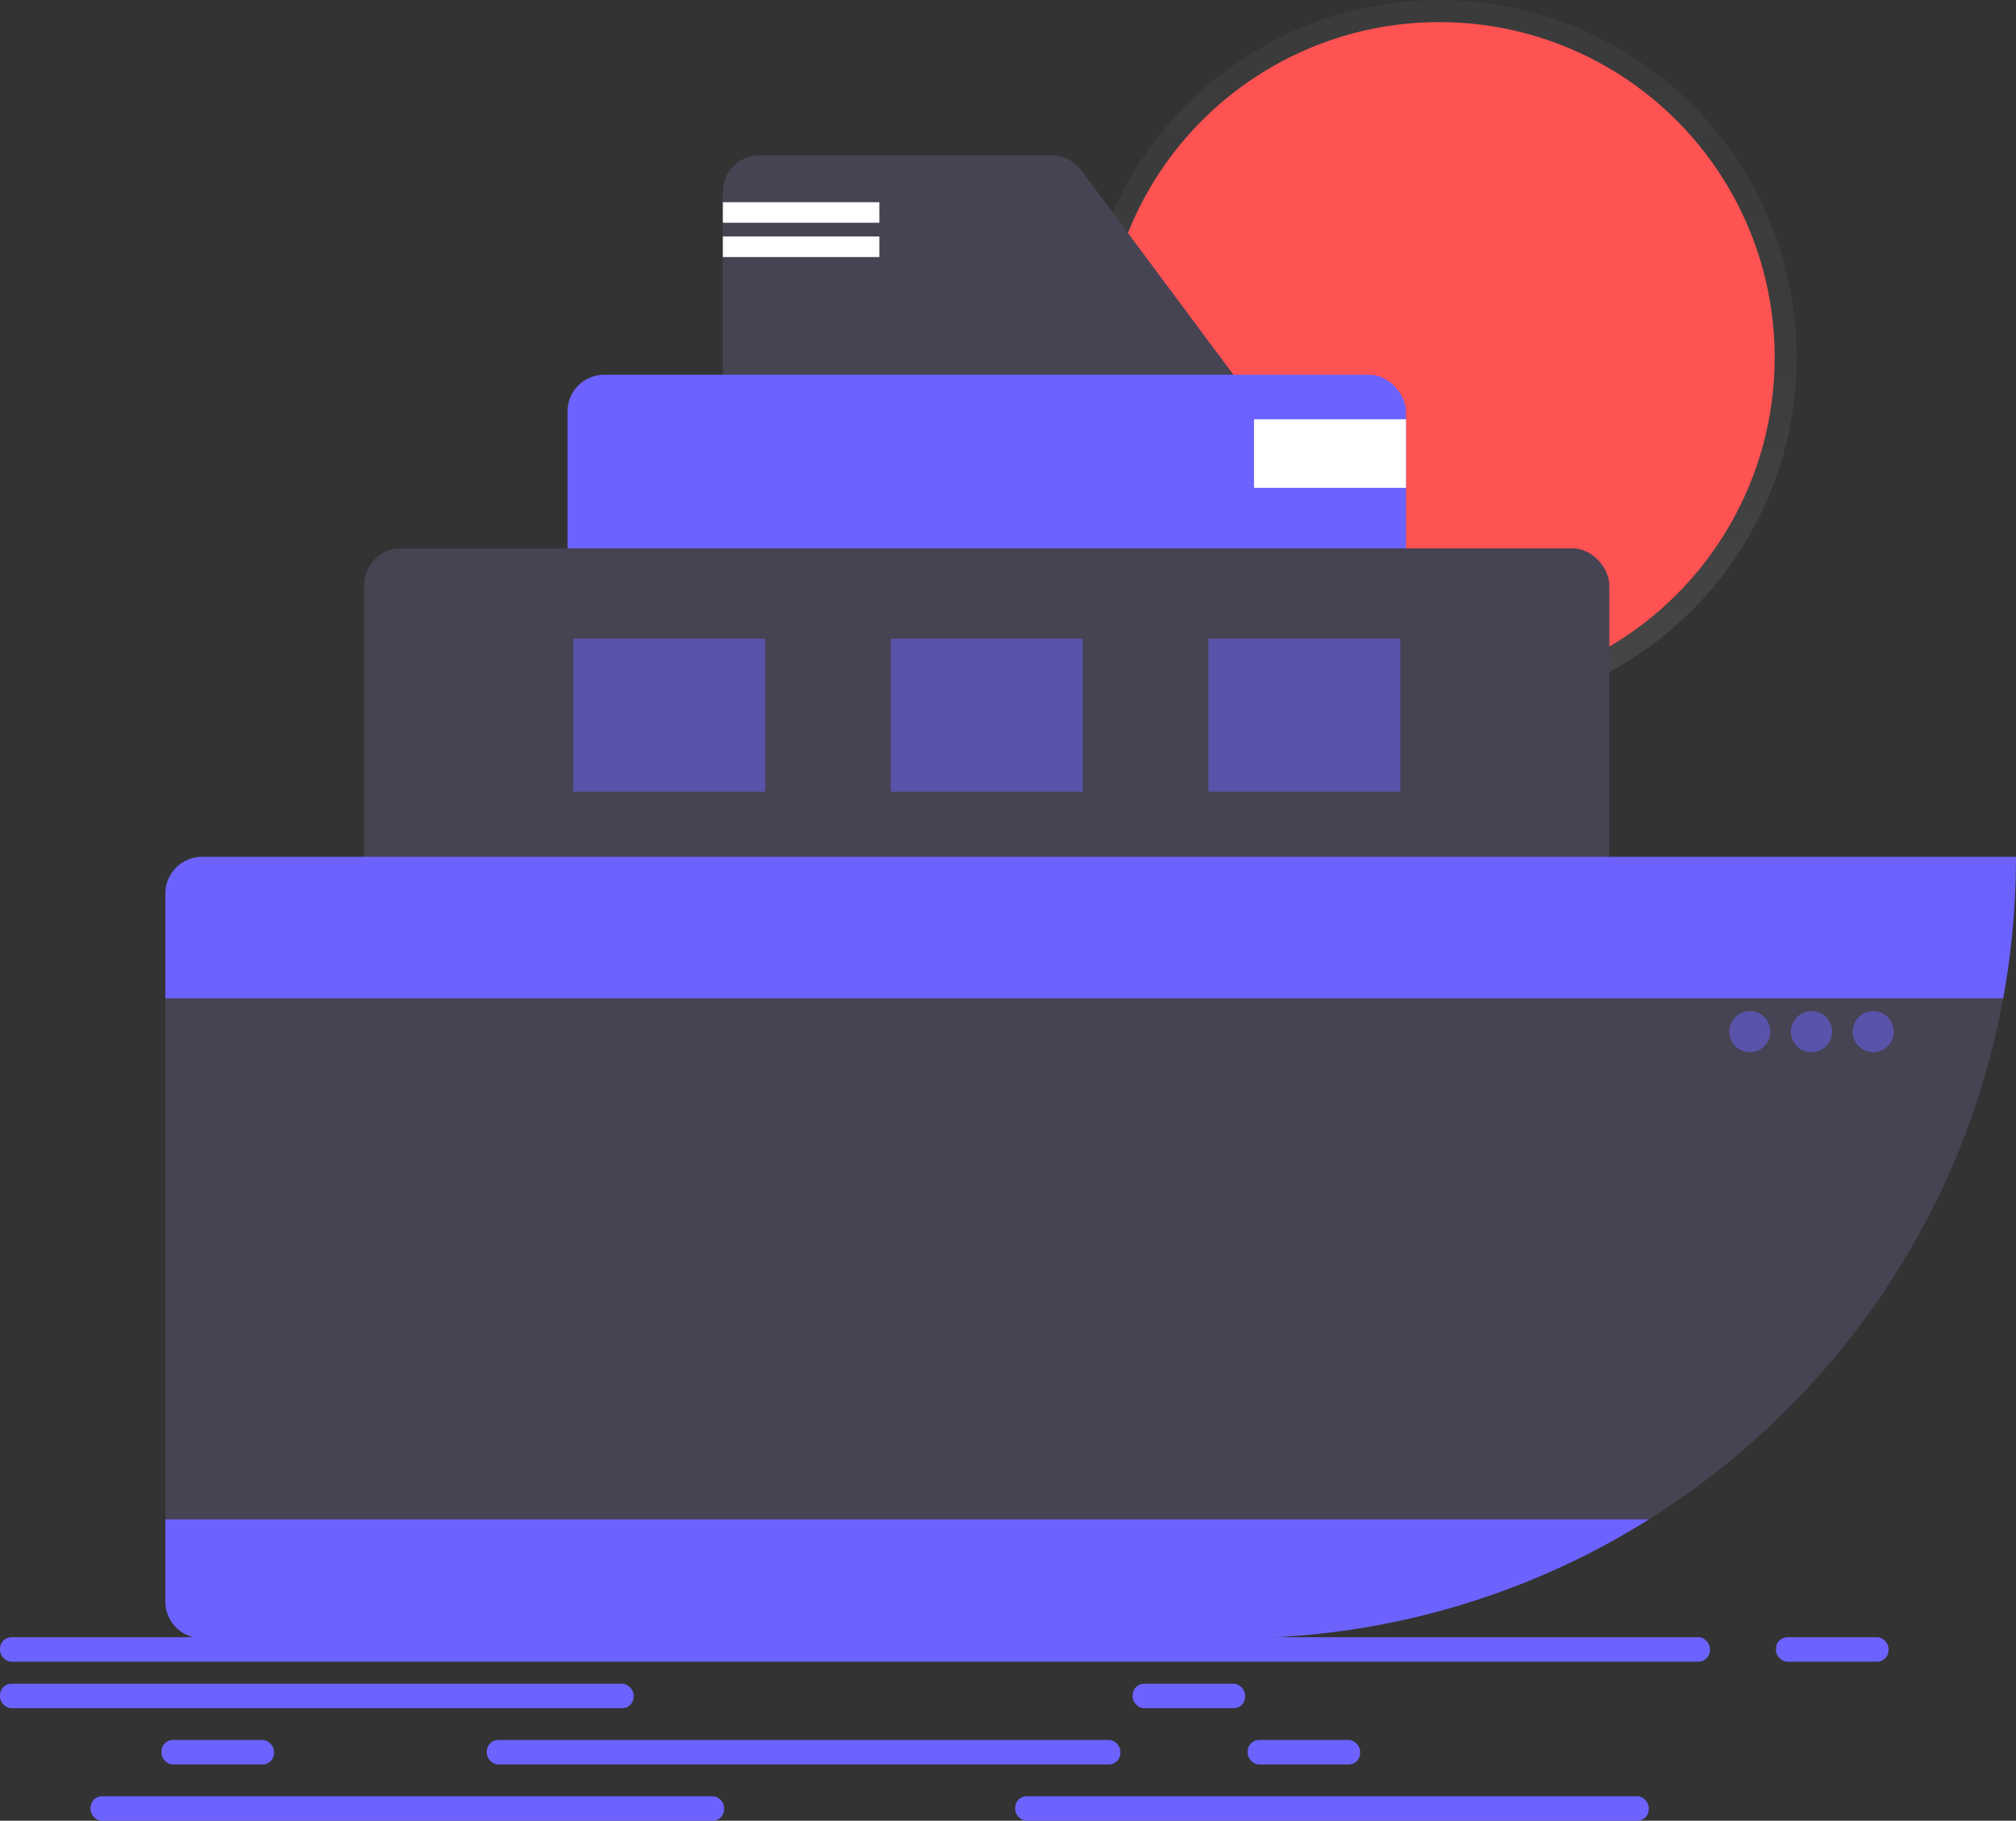 <svg id="a117d19a-9e1c-4458-b111-c358e00dbb91" data-name="Layer 1" xmlns="http://www.w3.org/2000/svg" xmlns:xlink="http://www.w3.org/1999/xlink" width="882.39" height="796.86" viewBox="0 0 882.39 796.86"><rect x="0" y="0" width="882.39" height="796.86" fill="#333333" stroke="none"/><defs><linearGradient id="a0b6a73d-ed82-4cd8-985c-04cf9e47b1da" x1="629.98" y1="312.89" x2="629.98" gradientUnits="userSpaceOnUse"><stop offset="0" stop-color="gray" stop-opacity="0.25"/><stop offset="0.54" stop-color="gray" stop-opacity="0.12"/><stop offset="1" stop-color="gray" stop-opacity="0.1"/></linearGradient></defs><title>Yacht</title><circle cx="629.98" cy="156.45" r="156.45" fill="url(#a0b6a73d-ed82-4cd8-985c-04cf9e47b1da)"/><circle cx="629.98" cy="156.45" r="146.79" fill="#ff5252"/><path d="M691.21,248.57h-200a16.06,16.06,0,0,1-16.06-16.06V135.63a16.06,16.06,0,0,1,16.06-16.06H619.12A16.07,16.07,0,0,1,632,126l72.09,96.88A16.06,16.06,0,0,1,691.21,248.57Z" transform="translate(-158.81 -51.57)" fill="#464353"/><rect x="248.39" y="164" width="367" height="136" rx="16.06" fill="#6c63ff"/><rect x="159.39" y="240" width="545" height="182" rx="16.06" fill="#464353"/><rect y="716.55" width="748.43" height="10.71" rx="5" fill="#6c63ff"/><rect y="736.9" width="277.32" height="10.71" rx="5" fill="#6c63ff"/><rect x="213.07" y="761.52" width="277.32" height="10.71" rx="5" fill="#6c63ff"/><rect x="444.35" y="786.15" width="277.32" height="10.71" rx="5" fill="#6c63ff"/><rect x="777.34" y="716.55" width="49.25" height="10.71" rx="5" fill="#6c63ff"/><rect x="495.74" y="736.9" width="49.25" height="10.71" rx="5" fill="#6c63ff"/><rect x="70.67" y="761.52" width="49.25" height="10.71" rx="5" fill="#6c63ff"/><rect x="546.07" y="761.52" width="49.25" height="10.71" rx="5" fill="#6c63ff"/><rect x="39.62" y="786.15" width="277.32" height="10.71" rx="5" fill="#6c63ff"/><path d="M1041.19,426.57H247.26a16.07,16.07,0,0,0-16.07,16.06v45.94h804.38A343.29,343.29,0,0,0,1041.19,426.57Z" transform="translate(-158.81 -51.57)" fill="#6c63ff"/><path d="M1035.57,488.57H231.19v228H880.52C960.3,666.58,1018,584.59,1035.57,488.57Z" transform="translate(-158.81 -51.57)" fill="#464353"/><path d="M231.19,716.57v35.94a16.07,16.07,0,0,0,16.07,16.06H699.19a340.32,340.32,0,0,0,181.33-52Z" transform="translate(-158.81 -51.57)" fill="#6c63ff"/><rect x="548.89" y="183.5" width="66.5" height="30" fill="#fff"/><g opacity="0.5"><rect x="250.89" y="279.5" width="84" height="67" fill="#6c63ff"/><rect x="389.89" y="279.5" width="84" height="67" fill="#6c63ff"/><rect x="528.89" y="279.5" width="84" height="67" fill="#6c63ff"/></g><g opacity="0.5"><circle cx="765.89" cy="451.5" r="9" fill="#6c63ff"/><circle cx="792.89" cy="451.5" r="9" fill="#6c63ff"/><circle cx="819.89" cy="451.5" r="9" fill="#6c63ff"/></g><rect x="316.39" y="88.5" width="68.5" height="9" fill="#fff"/><rect x="316.39" y="103.5" width="68.5" height="9" fill="#fff"/></svg>